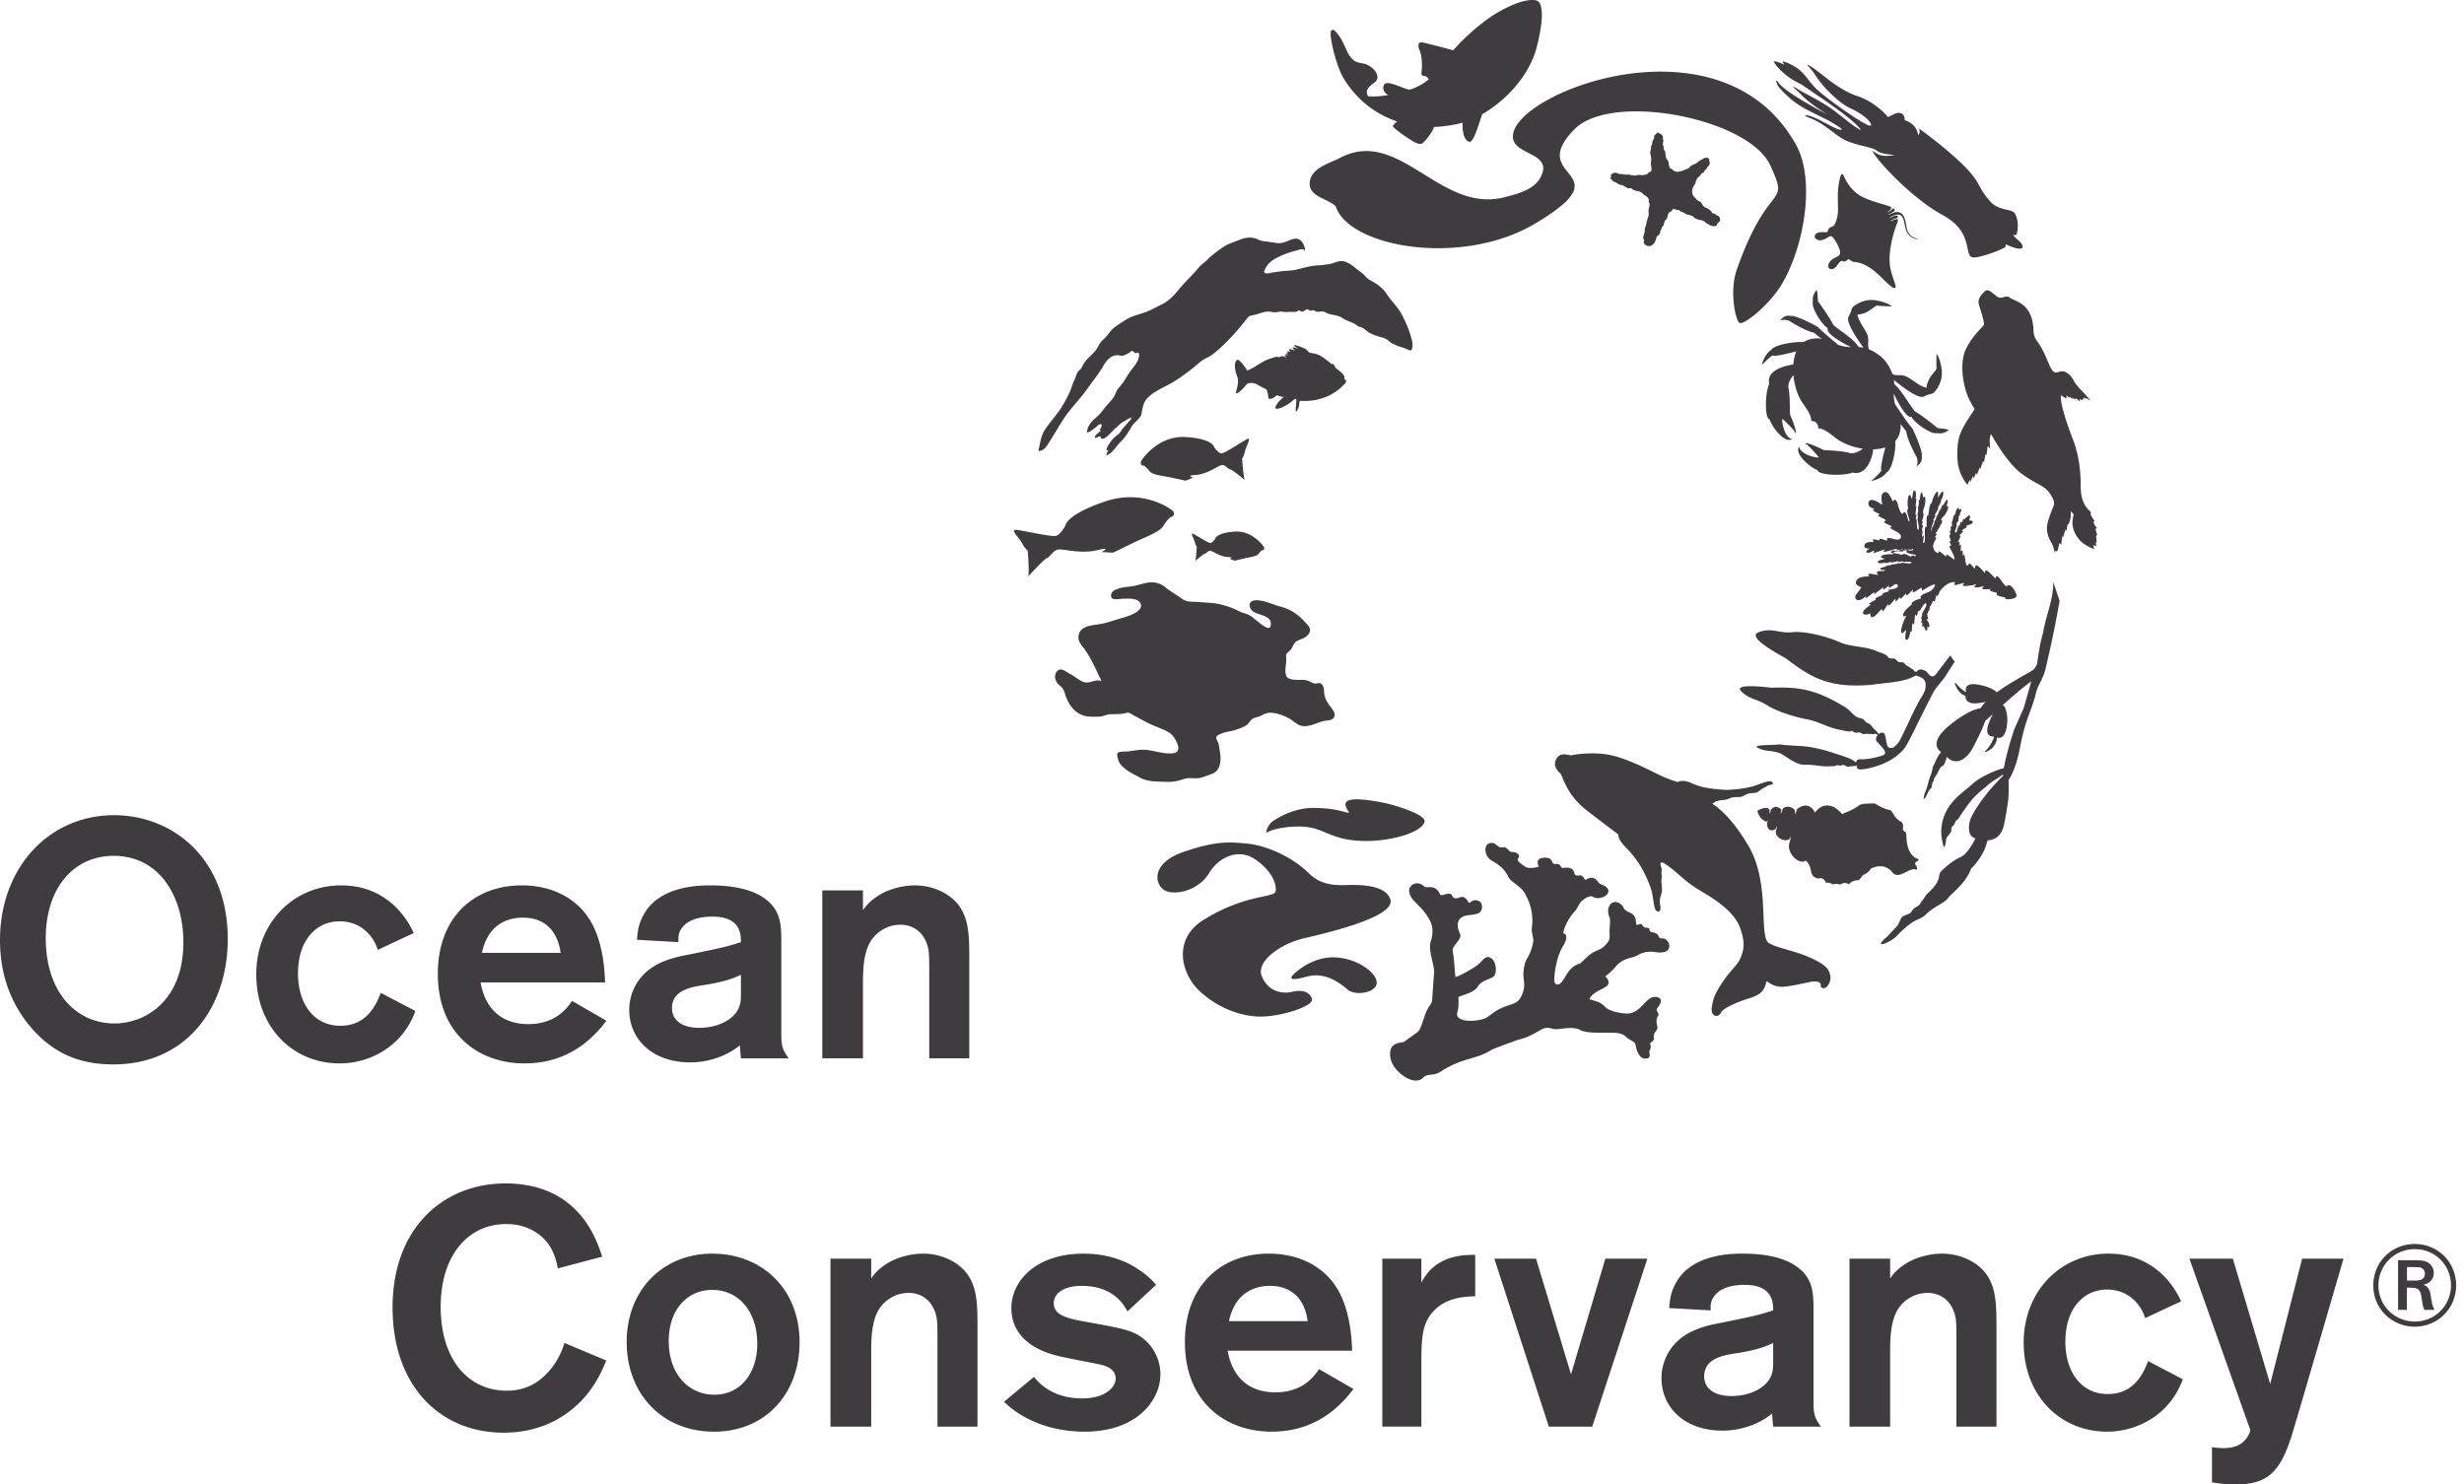 <svg xmlns="http://www.w3.org/2000/svg" width="312" height="188" viewBox="0 0 312 188" fill="#403B3E">
    <g fill-rule="evenodd" clip-rule="evenodd" fill-opacity="1">
        <path d="M217.182 27.105c-.094-.108-.305 0-.409-.192-.099-.182-.364-.415-.567-.516-.156-.084-.355-.127-.461-.243-.167-.18-.125-.154-.319-.477-.083-.152-.356-.193-.463-.288-.176-.154-.4-.428-.517-.553-.116-.133-.249-.488-.143-.904.074-.283.213-.452.363-.68.062-.108-.057-.17.151-.387.008-.004.012-.004.019-.009-.117-.205.404-.574.524-.678-.114-.23.533-.296.468-.572.101-.043.213-.205.323-.32-.042-.065.182-.274.218-.287.04-.093.15-.274.134-.414-.18-.363.086-.642-.546-.593-.121.01-.246.02-.301.118-.069.038-.137.08-.201.116a2.063 2.063 0 0 0-.657.47c-.079.029-.741.27-.838.466-.093.19-.738.385-.8.41-.076.09-.567.116-.645.196-.66-.017-.609-.279-.948-.407-.34-.13-.179-.905-.457-1.145-.287-.237-.146-.936-.374-1.205-.209-.264.019-.257-.066-.41-.086-.145-.133-.35-.097-.375-.036-.178.053-.237.047-.444-.011-.009-.036-.154-.055-.165-.045-.057.055-.169-.017-.357-.066-.152-.131-.05-.167-.26-.024 0-.212-.08-.231-.08-.053-.006-.12-.11-.165-.114-.135-.057-.201.061-.288.158-.063.083-.162.13-.239.258-.044.06.011.177-.006.245-.047.156-.152.275-.214.446-.038.114-.023.245-.044.327-.047.167-.116.241-.144.321.087.235-.171.666-.07.947.049.127.153.676.074.961-.078.283.11.78.057 1.07-.052.29-.236.172-.431.4-.195.227-.394.178-.597.229-.194.052-.531-.051-.649-.009-.432.066-.154.127-.584.049-.029-.04-.163.086-.448-.072-.07-.04-.296-.02-.347.004-.009-.006-.129-.044-.129-.048-.005 0-.203.033-.212.027 0 0-.292-.093-.351-.061-.015-.002-.015-.007-.023-.009-.093-.006-.193-.01-.296-.019-.089-.027-.379-.135-.476-.165-.273.028-.643.201-.586.4.036.125 0 .141-.057.279-.06.137.084.101.12.17.224.227.195.284.55.377.328.245.552.35.899.363.097.144.356.192.487.292.112.205.459-.009.634.133.064.148.227.129.345.224.157.112.671.008 1.138.488.059.107.161.148.273.194.023-.006.313.266.336.338.18.357-.055.402.144.621.081.14-.051.605-.095.727.025.097-.034.273-.017.36.026.107.066.538-.087.751-.063.355-.175.446-.171.662.004.217-.241.631-.222.923.019.295-.102.496-.184.847-.085.169.165.304.082.558-.093.247.102.373.218.456.277.213.8.163.929-.097.176-.051.434-.655.427-.82-.021-.199.447-.38.455-.577.068-.378.252-.684.254-.784.285-.086.264-.779.495-.92.292-.182.165-.856.527-.985.258-.072.328-.39.342-.35.263-.075.478.137.696.1.138-.04.356.282.489.248.159.034.427.28.732.344.351.085.656.173.734.309.074.129.402.251.639.327.465.074.645.154.905.382.671.51 1.339.556 1.392.269.055-.317.493-.36.41-.72-.141-.628-.26-.24-.619-.65zM197.142 96.003c.588-.832 1.441-.285 1.825-.353.379-.07 2.683-.48 4.914-.025 1.589.328 3.643 1.223 5.716 2.273 1.735.883 2.854 1.139 2.854 1.139s.601-.35 1.584.082c.961.431 1.726.712 4.057.894.868.072 2.53-.07 3.846-.42.681-.184 2.111-.862 2.424-.569.322.288-.031.33-.347.412-.19.047-.366.2-.734.38-.319.146-.611.47-.806.537-.321.108-.75.061-1.104.165-.383.114-.691.376-.96.414-.334.038-.614-.019-1.094.074-.26.053-.543.277-1.007.306-.899.062-1.169.252-1.169.252l-.318.236s2.103 1.154 4.453 5.13c3.008 4.827 1.335 11.725 2.731 12.532.946.551 3.158.984 4.63 1.584.707.3 2.522 1.025 2.928 1.923.453 1.003.097 1.538-.188 1.937-.29.399-.882.264-.834-.087.085-.526-.651-.602-1.413-.439-.818.167-1.686.391-3.056.57-1.76.22-2.365-.94-2.425-.591-.048.346-.285 1.043-.74 1.398-.668.518-1.278.596-2.485 1.044-1.405.53-2.342 1.084-2.469 1.392-.127.283-.362.492-.675.471-.262-.008-.666-.315-.51-1.202.117-.672.208-1.587 1.862-3.788.751-.999 1.502-1.603 1.823-2.503.254-.697.512-1.384.136-2.842-.208-.79-.521-2.076-2.564-3.705-1.91-1.523-3.158-1.859-4.914-3.393-2.414-2.1-3.099-2.501-2.784-1.449.203.509-.03.452.089 1.109.042.234-.061.471-.051.724.019.406.108.848.074 1.243-.036.357-.209.676-.243.976-.057.418.017.773.034.904.076.355-.002.697-.246.705-.715.011-.486-1.702-1.009-3.105-.774-2.085-1.673-3.562-3.209-5.123-.956-.966-.833-1.525-.833-1.525s-1.286-.962-3.964-3.009c-2.672-2.041-3.076-4.417-3.395-4.724-.33-.291-1.058-1.062-.434-1.954zM246.946 83.01l-1.803 2.374c-.383.475-.698.262-.943-.015-.248-.276-.231-.388-.77-.545-.389-.097-.597.026-.721.25-.074-.009-.172-.013-.254-.034-.134-.038-.121-.237-.305-.302-.19-.068-.421-.317-.685-.423-.119-.036-.328-.363-.461-.405-.129-.049-.449-.017-.586-.068-.159-.06-.362-.355-.514-.414-.212-.087-.443.017-.652-.074-.212-.076-.266-.294-.457-.41-.328-.192-.799-.323-1.174-.484-1.354-.604-3.294-.524-4.624-1.107-2.005-.887-4.605-1.415-5.915-1.299-1.857.237-2.578-.621-4.366 0-1.595.55 1.963 2.52 3.4 3.315 3.198 2.431 5.383 3.8 10.775 3.371 1.94-.285 4.39-.34 5.674-1.193.131.036.569.156.897.384.387.269.378.706.366.92-.011.217.031.57-.574 1.523-.486.76-1.165 2.2-1.755 3.473-.468.974-.889 1.89-1.064 2.13-.295.392-.641.711-.832.736-.609.074-.609-.21-.744-.766-.134-.562-.102-1.319-.711-1.129-.106.03-.18.091-.262.159-.121-.235-.33-.4-.593-.65-.156-.157-.313-.434-.503-.596-.134-.108-.296-.108-.438-.214-.131-.101-.265-.308-.398-.397-.245-.17-.628-.175-.892-.344-.495-.33-.864-.826-1.316-1.143-4.011-2.487-6.188-2.618-9.473-2.538-1.396-.158-4.814-.494-3.771.484 1.155 1.092 2.015.91 3.369 1.813.98.61 3.156 1.388 5.009 1.724 1.234.213 2.698 1.069 3.963 1.286.338.055.744.19 1.064.205.124.013.323.045.42.032.051-.01.009-.091.087-.076.186.044.328.188.523.232.129.032.397-.05.541-.023.125.034.351.175.47.205.116.027.385-.068.495-.044.245.05.514.006.679.05.171.036.214-.09.328-.05.135.042.241.095.323.143a1.084 1.084 0 0 0-.188.304c-.116.298.028.567.246.704.321.454 1.421 1.301.53 1.597-1.7.57-2.866.482-2.866.482-.364-.017-.446.249-.476.42-.582-.585-2.17-.974-3.376-1.39-3.171-.934-3.725-.602-6.321-.913-.966.117-3.608.009-2.707.45.988.503 1.529.258 2.619.615.776.23 2.075 1.595 3.401 1.513.874-.05 2.029.247 2.923.194.242-.019.536 0 .754-.03.148-.02.194-.103.334-.114.133 0 .273.072.391.064.112-.006.273-.095.362-.097.095-.007.457.23.546.226.078-.007.71-.074.78-.079.102-.006.262-.038.396-.063l.034.07c-.051.101-.047.2.017.277.112.145.412.247 1.751-.078 2.587-.63 3.67-1.874 4.026-2.206.374-.389 1.002-1.637 1.561-2.774l.139-.29c1.631-3.282 2.12-4.229 2.264-4.453.152-.27.721-.97 1.28-1.641l1.311-2.064-.558-.79zM259.981 73.701c.064 2.197-.933 4.253-1.277 6.433-.493 1.69-.586 2.945-.785 4.024-.153.292-.343.607-.527.719-.899.566-2.932 1.618-4.556 2.805-.301-.327-1.007-.707-2.179-.938-1.625-.323-1.83.247-1.716.924-.725-.417-1.225-1.089-1.248-1.105-.025-.026-.07-.083-.137-.066-.064.025 0 .108 0 .144.112.317.22.547.429.826.328.427.605.566.897.665-.038.57.4 1.088 1.587.921.351-.042.662-.099.964-.17a4.512 4.512 0 0 0-.556.68c-.03.046-.057.09-.102.139-.833.087-2.339.84-4.017 2.246-1.923 1.61-1.8 2.704-.962 3.312-.434.46-.639.987-.887 1.557-.23.254-.22.968-.537 1.602-.182.543-.283 1.109-.561 1.852-.165.18-.287 1.177-.213.97.021-.076.218-.237.266-.319.036-.11.318-.655.375-.79.021-.059.334-.36.359-.418.022-.074.047-.453.077-.526.025-.079.107-.172.141-.254.047-.103.055-.237.093-.346.049-.112.098-.12.142-.216.087-.16.209-.27.286-.458.499-1.166.687-.736.878-1.183.171-.412.249-.672.294-.88.767.858 2.189.928 3.331-1.21.681-1.278 1.238-2.45 1.523-3.32.322-.29.645-.59.995-.9a8.045 8.045 0 0 0-.481 1.032c-.577 1.477-.048 1.85.629 1.843-.058.154-.307 1.043-1.151 1.852-.14.275.78-.198 1.036-.566.246-.334.4-.518.489-1.17.537.166 1.034-.184 1.233-1.435.21-1.396-.169-2.56-.522-2.672 1.22-1.09 2.471-2.185 3.621-3.023l-.956 3.373-1.235 2.795c-.715 2.195-1.107 3.77-1.286 4.843-.961.198-3.004 1.102-3.933 1.958-1.379 1.265-3.183 2.235-3.835 4.768-.239 1.115-.186 1.897.057 2.884.036.16.036.452.186.308.176-.148.176-.938.269-1.107.053-.074.512-.661.565-.733.048-.074.04-.545.089-.619.063-.097.247-.207.311-.325.093-.127.082-.279.179-.4.079-.143.201-.16.307-.285.163-.186.334-.509.474-.712.599-.849.076-.105.66-.931.857-1.251 1.756-1.91 2.507-2.548.797-.733 1.413-.934 2.062-1.494 0 .08-.011.159-.011.226-.985.917-3.137 3.29-4.112 5.449-.311.895-.34 2.262.629 2.438a9.53 9.53 0 0 1-.883 1.466c-.877 1.276-1.076.479-3.327 2.579-.808.744.258.974-1.853 2.941-.339.313-.451.693-.738.987-.172.19-.148.314-.356.498-.201.169-.469.285-.658.444-.152.133-.279.405-.416.534-.136.117-.94.387-1.062.507-.112.095-.51 1.065-.628 1.169-.233.217-1.172 1.267-1.371 1.43-1.932 1.648.761.562 1.396-.273 2.27-2.283 2.507-1.749 3.501-2.518 1.127-1.187 2.642-1.584 3.014-2.326 1.115-1.09 2.202-1.958 2.841-3.627.049 0 1.316-1.274 1.838-2.787.089-.245.172-.509.248-.771.85-.029 1.688-.49 2.02-1.777.228-.904.565-3.027.601-3.572.057-.904.057-1.715.017-2.294.448-.61 1.011-1.94 1.366-3.672.188-.961.442-2.269.838-3.496.391-1.232.931-2.396 1.246-3.744.264-1.162.935-1.806 1.275-3.3.531-2.328 1.153-4.988 1.741-8.49l-.808-2.377z"/>
        <path d="M239.564 110.408c.819 1.204 2.223-.693 3.101-.254.263-.226-.127-.619-.167-.716-.057-.218.294-.374.294-.374s.241-.091.098-.262c-1.771-.623-1.401-3.218-1.572-3.359-.116-.148-.438-.226-.356-.543.053-.321-.01-.63-.179-.79-1.064-.524-1.069-1.479-1.551-1.534-.888-.169-1.796-.811-1.796-.811s-1.652-.047-1.992.207c-.946.716-2.006 1.006-2.179 1.141.008.019-.675-.858-1.487-1.052-1.172-.226-1.699.547-1.953.843-.901-1.665-2.261-.453-2.335-.374 0 .194-.019.245-.18.657.015-.338-.04-.628-.138-.689l-.048-.047c-.542-.428-1.142-.319-1.428.028.068.051-.078.315-.245.653.048-.347.141-.545.088-.623 0 0-.234-.254-.594-.311-.332-.055-.605.245-.605.245l-.106.087c0 .131-.074.374-.182.602.049-.302.034-.583 0-.609l-.108-.107c-.063-.028-.154-.093-.175-.072-.466-.135-1.248.334-1.248.334s.19 1.035 1.106 1.375c0 0 .123.057.239-.18-.048.254-.116.3-.12.3-.017 1.433 1.038.877 1.038.877s.091-.199.205-.433c-.025.397-.126.705-.126.705-.075.81 1.256 1.399 1.74.924.028-.07-.01.074.142-.324.009.332-.148.799-.114.687-.569 1.394 1.233 3.019 2.01 2.381 0 0 .475.319.655 1.223.095.501.184.765.662.974.388.171.423-.034.703.053.471.167.374.382.562.551.172.038.409-.091.851.226.664-.234.96.121.99-.008.55-.423 1.057.065 1.106-.063.288-.37.829-.472 1.049-.453.33 0 .569-.705.781-.705.641-.292.871-.754.871-.754s1.532-.932 2.693.374zM210.642 118.852c-.286-.027-.501.089-.669-.346-.158-.431-.746-.378-.99-.513-.258-.146.083-.474-.456-.482-.534-.011-.498-.357-.658-.444-.17-.093-.337.028-.586.066-.282.048.16-1.09-.853-1.526-1.024-.435-.746-.68-1.07-.978-1.085-1.02-2.162.152-1.555 1.557.119.262.036.938 0 1.644-.03.534.15 1.022-.233 1.521-.772.986-1.081.822-1.95 1.337-.628.387-1.451 1.325-1.601 1.365-.813.205-1.409.885-1.845 1.684-.706 1.276-1.079.942-1.254.824-.299-.167.034-3.298 1.053-4.84.197-.292.673-1.317.053-1.488-.281-.061.474-1.888 1.316-2.735.366-.37.596-1.053.861-1.298.947-.874 1.371-.684 1.449-.64 1.068.706 3.315-.779 1.007-1.588-.303-.106-.445-.769-1.113-.803-.554.01-.73.35-.842.239-.137-.134-.163-.341-.421-.501-.252-.159-.833.236-.95-.374-.108-.615-.753-.704-1.322-.615-.201.042-.317-.025-.389-.201-.137-.297-.423-.306-.806-.297-.385 0-.15-.769-1.043-.788-1.61-.083-.926 1.121-.926 1.121s-1.136.391-1.722.009c-.897-.596-1.083-.828-.893-1.057.313-.399-.034-.561-.362-.762-.438-.053-.526-.017-.617-.072-.239-.139-.235-.336-.73-.583-.04-.015-.635.141-.84-.123-.376-.217-.275-.321-.622-.384-1.288-.235-1.223 1.578-.237 2.182.557.338 1.591.856 2.175 2.104.3.643 1.542 1.141 2.06 2.041.694 1.196 1.142 2.662.906 4.411-.083.609.249 1.297.175 1.73-.288 1.733-.882 2.05-1.077 2.882-.372 1.631.013 1.963-.078 2.863-.093.904-.571 1.667-.943 1.92-.375.256-1.312.433-2.24.913-.72.365-1.373.98-1.674 1.109-1.108.509-3.972.612-3.598-.714.267-.945.087-1.752.165-1.967.698-.292 1.999-.581 2.412-1.287.461-.79 1.47-.904 1.975-1.261.502-.344.445-1.956-.315-2.381-.753-.418-.962.406-1.804.989-.59.406-2.065 1.28-2.678 1.428-.057-.442-.138-2.208-.332-3.194-.178-.847 1.258-1.526.909-2.295-.899-1.985.614-2.275.891-2.313 1.142-.163 1.622-.182 1.827-.676.176-.435.11-1.299-.865-1.244-.359.029-.685.479-.791.253-.129-.243-.165-.433-.563-.631-.397-.184-.681.19-1.091.126-.531-.093-.231-.418-.645-.555-.417-.15-1.149.376-1.291.048-.567-1.339-1.7-.716-1.971-.969-1.013-.945-1.94-.076-1.938.416.023 1.474 1.652 1.829 2.729 4.069.262.551.326 1.485.034 2.362-.419 1.242.467 3.073.404 4.033a169.72 169.72 0 0 0-.246 3.414c-.042.657-.44.709-.831 1.757-1.053 2.859-.319 1.769-2.741 3.617l-.072.019c-.214.061-1.396.08-1.619.961-.228.885.149 1.779.54 2.284 1.104 1.432 2.796 2.089 3.573 1.265.588-.604 1.265-.154 2.221-.766 2.843-1.851 4.535-1.505 6.433-2.764 1.159-.49 2.841-1.071 3.397-1.288 1.204-.254 2.1-.816 2.731-1.175.742-.439 1.112-.346 1.677-.188.62.188 2.384-.431 3.408.131.796.433 2.541.351 3.814.351.893 0 1.523.076 1.94.464.537.522 1.172.624 1.265 1 .089.386.347 2.078 1.514 1.789.527-.122.195-.868.22-.868.347-.628.165-.706.138-.97-.028-.262.531-.245.457-.788-.116-.75.596-.845.434-1.455-.18-.641-.045-1.101.093-1.298.264-.365-.398-.574-.049-1.035.732-.921.313-1.223.053-1.308-1.53-.521-1.978 2.153-4.07 2.041-.853-.046-2.17-.329-2.64-.855-.658-.738-1.597-.774-1.984-.962.522-1.21 2.564-1.314 2.434-2.197-.038-.255-.198-.498-.431-.697.791-.534 1.369-1.278 1.369-1.278 1.028-1.149 2.13-.989 2.866-1.449.696-.444 1.62-.416 2.018-.351 1.191.188 2.01-.055 1.842-.976-.052-.294-.412-.701-.706-.746zM225.673 35.898c2.862-4.911 4.233-13.347 1.65-17.737-9.394-16.432-35.189-6.646-35.745-1.08-.296 2.439 4.357 2.177 3.784 4.612-.531 2.155-2.837 2.753-4.529 3.197-8.455 2.497-13.633-9.1-21.356-4.787-1.312.608-3.556 1.29-3.639 3.067-.089 1.77 2.19 1.92 3.292 2.947 1.647 5.195 16.042 7.802 25.433 2.094 11.15-6.712-1.375-5.427 4.713-11.757 4.677-4.912 22.058-1.485 24.855 4.432 2.581 5.624-.095 1.6-4.205 13.236-.984 2.81-.153 6.564.359 6.78.629.259 3.895-2.432 5.388-5.004z"/>
        <path d="M176.922 15.382c-.319.275-.592.526-.56.615.266.368 1.694 1.413 2.735 2 .364.206.799.32 1.057.119.434-.357 1.204-1.382 1.432-2.034.062-.003 1.898-.064 3.609-.543 0 .481-.044 2.18.874 2.423.588.154 1.483-3.309 1.629-3.507 2.674-1.525 5.802-4.542 6.856-8.362 1.337-5.182.332-5.905.097-5.989-.112-.061-1.561-.646-5.574 1.813-2.24 1.491-4.241 3.456-5.052 4.46a94.791 94.791 0 0 0-3.759-.973c-.317-.065-.577-.08-.655.243-.024.19.017.442.135.695.375.869.334 2.255.246 2.916-.034.291.181.397.469.382.089-.008.277.178.474.38-.626.592-1.991 1.3-2.532 1.33-1.028-.254-2.287-1.002-2.964-.782-.29.086-.469.743.028 1.255.122.09.241.156.332.202-.859.155-1.775.254-2.564.159-.078-.074-.093-.243-.152-.387-.049-.661.518-1.016.926-1.32.544-.389.478-.896.186-1.375-.291-.47-.975-.932-1.474-1.038-.368-.072-.876-.118-1.257-.395-.327-.236-.59-.568-.854-1.094-.465-.963-.812-1.958-1.646-2.723-.152-.127-.321-.068-.41.038-.328.441.677 4.768 1.722 6.255 1.33 2.094 3.465 4.181 6.646 5.237zM170.211 47.87c.051-.041.087-.274-.309-.635-.402-.355-.833-.695-.833-.695s-.009-.15-.138-.302c-.125-.154-.436-.182-.436-.182s.098-.038-1.034-.834c-.742-.526-1.495-.48-1.648-.569-.144-.07-.167-.145-.307-.302-.222-.257-1.542-.718-1.643-.627-.102.095.605.465.605.465s-.823-.3-.823-.138c0 .015.366.353.366.353s-.819-.313-.81-.108c0 .02.218.294.194.288-.074-.034-.387-.131-.448-.034-.004.013.186.21.175.2-.105-.054-.397.102-.397.102l.486.112c-.097-.017-.554 0-.588.09.011.011.356.252.356.252s-.271-.088-.36-.13c-.078-.037-.391-.083-.508-.005-.287.197-.207-.116-.818.097-1.058.364-1.054.349-1.561.66-.32.192-1.765 1.142-1.845.954-.064-.186-.476-.69-.613-.864-.14-.17-.472-.515-.605-.444-.468.269-.337 1.27-.011 2.115.343.881-.267 1.933-.125 2.102.136.171.901-.568 1.326-1.12.182-.209.87-.232 1.225-.027.504.288 1.291.68 1.291.68s.184.446.22.957c.019.195 0 .224.19.23.41.026.869-.443.869-.443s-.12-.08.419.118a.85.85 0 0 0 .495.047c-.148.12-.304.325-.48.467-.218.17-.596.733-.592.931.004.193.273.155.526.083.246-.066.601-.239 1.022-.495.428-.253.762-.606.893-.674.133-.078.23.05.23.05s-.046.555-.055.74c-.01.193-.097.875-.01.808.089-.074.214-.214.328-.547.125-.332.051-.846.205-.83 3.825.234 5.576-2.118 5.741-2.276.167-.165 0-.355 0-.355s-.224-.222-.165-.264zM240.9 27.507c.324.646.241 1.257.55 1.859.41.805 1.17.906 1.284.906.102.01.078-.059.019-.07-.074-.02-.759-.063-1.182-.889-.237-.463-.189-1.303-.5-1.905-.471-.907-1.404-.486-1.844-.218-.017.015-.064.046-.074.008-.009-.027.029-.048.046-.063.237-.137.559-.32.681-.429.161-.154-.19-.382-.224-.298-.07.144-.364.349-.605.467-.013.015-.053.025-.07.006-.008-.025.022-.046.053-.059.193-.112.415-.291.43-.469.017-.192-.136-.17-.186-.207-.631-.258-2.514-.663-3.7-1.343-.87-.499-1.602-1.346-2.118-2.533-.137-.347-.328-.21-.402.044-.457 1.612-.332 2.753-.321 4.301-.007.687-.21 1.481-.468 1.883-.124.207-.531.245-.685.454-.091.129-.138.287-.193.44-.268.04-.619-.007-.888.018-.207.023-.404.05-.588.241-.167.175-.165.433.008.579.428.384 1.075.148 1.581-.195.16-.12.355-.166.516-.042.313.3 1.053 1.524.981 2.098-.012.1-.122.258-.232.334-.269.167-.47.215-.73.408-.324.238-.523.517-.535.862 0 .107.063.293.184.344.562.239.909-.397 1.21-.797.059-.073.234-.17.304-.21.155.054.305.115.438.075.165-.05.385-.344.491-.266.592.431.573.292 1.1.401 1.927.396 3.226 2.303 4.302 3.087.466.334.576.072.474-.237-.22-.652-.433-1.24-.586-1.884-.569-2.189.593-5.476.819-5.974.044-.153.176-.497-.042-.478-.273.025-.445.08-.679.218-.028.002-.072.027-.083.002-.015-.02.017-.057.045-.066.416-.238.575-.238.725-.279.11-.023.125-.118.102-.192-.04-.112-.102-.137-.199-.13-.258.01-.48.145-.711.27-.04.023-.07.048-.087.019-.019-.032.009-.06.043-.07.461-.287 1.241-.6 1.546-.021zM236.93 60.917s1.327-.199 1.982-1.101c.675-.35 1.187-2.814 1.067-3.919.539-.617.727-1.436.685-2.195.25.338.586.786.698.91.205 1.317 1.339 3.292 1.339 3.292s.254.68-.036 1.145c.641-.348.745-.877.662-1.32.161-.254-.491-2.117-1.203-3.516-.485-.507-1.593-2.152-2.171-3.035a5.234 5.234 0 0 1-.158-1.319c.446.938 1.601 3.186 2.238 2.918.382.826 2.612 2.32 3.228 2.07.651.154 1.216-.14 1.499-.407-.56-.17-1.398-.214-1.398-.214s-2.064-1.705-2.877-2.108c-.782-.978-1.8-2.808-2.633-3.467 0-.178-.011-.36-.045-.543.69.583 3.061 2.503 3.823 2.108.799-.42 1.049-.245 1.307-.549.273-.31 1.142-1.407.912-2.966-.246-1.563-.639-1.88-.639-1.88s-.04 1.449 0 1.802c.042.355-1.14 1.069-1.271 2.499-1.035-.27-2.021-1.257-2.674-1.49-.677-.238-1.155.013-1.638-.27-.272-.75-.698-1.434-1.116-1.874a5.608 5.608 0 0 0-1.854-1.238c-.23-.585 0-.99-.137-1.639-.14-.69-1.125-1.72-1.335-2.772 1.426-.055 2.202-1.2 2.549-1.136.351.063 1.796.099 1.796.099s-.29-.414-1.828-.735c-1.544-.326-2.68.49-3.005.743-.326.25-.159.503-.62 1.285-.438.763 1.468 3.37 1.897 3.942a3.129 3.129 0 0 0-.609-.072c-.772-1.196-2.289-1.969-3.241-2.827-.351-.836-1.94-2.997-1.94-2.997s0-.833-.139-1.416c-.267.264-.595.824-.485 1.48-.285.605 1.083 2.93 1.889 3.354-.382.697 2.19 2.04 2.913 2.406a5.384 5.384 0 0 1-1.59-.285c-.635-.513-2.065-1.707-2.571-2.256-1.351-.79-3.162-1.545-3.426-1.403-.438-.1-.967-.034-1.35.6.486-.27 1.146.023 1.146.023s1.896 1.245 3.203 1.52c.106.196.673.582.922.745-.742-.12-1.597-.044-2.282.408-1.312-.057-3.751.344-4.131.992-.933.611-1.2 1.931-1.2 1.931s.98-1.039 1.401-1.238c.091.23 2.284-.32 2.976-.5-.011.027-.025.05-.034.08-.19.488-.3 1.025-.351 1.58-1.185.176-3.423.738-3.053 2.485-.56 1.185-.56 4.43.049 4.453.303 1.029 2.02 3.19 2.847 2.474-.873.002-1.368-2.149-1.222-2.529.452.393 1.73 1.646 1.671 1.897.23-.317-.722-2.488-.722-2.488s.026-2.407-.167-3.239c-.179-.742.466-1.534.612-1.699.129 1.399.59 2.764 1.275 3.691 1.187 1.606.959 2.106.959 2.106s.459 0 .702.269c.249.268.201.688.201.688s.501-.2 2.041 1.078c.889.735 2.232 1.282 3.617 1.479-.207.162-1.026.74-1.728.528-.816-.252-3.209-.349-3.209-.349s-2.113-1.069-2.441-.849c.245-.046 1.43 1.289 1.798 1.764-.393.133-2.496-.477-2.45-1.358-.753.798 1.293 2.628 2.298 2.987 0 .617 3.221.792 4.429.298 1.817.492 2.577-2.094 2.602-2.935a6.15 6.15 0 0 0 1.549-.247c-.151.522-.73 2.8-.5 2.913-.217.412-1.303 1.338-1.303 1.338zM265.335 68.757l.156-.085-.086-.809.148-.084-.227-.807.212-.064s-.734-.931-.305-.876c.102.02-.656-.784-.474-1.099.096-.188-1.258-.649-1.296-3.222-.009-1.109-.005-3.574-1.003-6.11-1.421-3.62-1.773-5.874-1.352-5.467.115.12.629.387.569.324-.021-.167-.021-.37-.021-.37l.421.323-.055-.205.476.378-.125-.274.356.302s.055-.214.12-.167l.531.39-.063-.316.34.181.051-.238s.37.247.226.11c-.137-.144-.105-.222-.105-.222l.342.158s-.101-.245-.01-.11c.093.125.662.391.495.239-.167-.144-.698-.786-.98-1.071-.287-.285-.772-.81-.998-1.19-.207-.38-.417-.779-.87-1.098-.437-.321-.812-.283-1.163-.156-1.053.371-1.034-1.221-2.348-3.4-.341-.562-.793-.954-.808-1.808-.055-3.57-2.454-3.752-3.008-4.227-.324-.27-.781-.047-.855-.03-.175.038-.323.112-.573-.002-.239-.118-.512-.357-.742-.543-.409-.334-.764-.462-.986-.22-.199.22-.415.38-.618.733-.209.353-.203.67-.144.911.059.243.777 2.298.628 2.624-.129.285-1.427 1.282-2.314 3.163-.112.209-.833 1.958-.01 4.97.397 1.465 1.178 2.453 1.15 2.508-.308.649-1.552 2.134-1.95 3.591-.266.972-.285 2.67-.114 3.545.175.824.531 1.701 1.168 2.464l.283-.621.091.238.324-.726.093.302.309-.723.101.264.366-.95.066.234.349-1.056.124.203.176-1.088.127.203.152-1.196.309.33a18.942 18.942 0 0 1-.051-.985c0-.442.165-1.038.25-.737.032.09 1.88 3.473 3.784 4.892 1.91 1.416 2.951 1.477 3.641 2.593.249.416.643.967.398 1.55-.214.522-.828 2.022-.828 2.76 0 .958.493 1.727.614 1.924.241.405.37 1.215.37 1.215l.089-.267.258.066.269-1.06.207.238.142-1.139.089.218.304-1.025.129.22s.167-1.198.241-.894c.009.034.024.085.036.144.011-.14.034-.251.07-.334.176-.361.186-.784.186-.769.028.117.017-.727.047-.674.095.233.433.241.29.643-.055.166-.074.382-.098.587-.093.792.356 2.113 1.405 2.869a5.38 5.38 0 0 0 1.026.562l.332.12-.157-.469.462.078-.161-.384zM227.84 10.561c.116.053.253.131.402.226.359.262.706.484 1.011.69 1.009.717 5.457 3.595 6.405 4.991-.584-.177-1.479-.963-3.184-2.275-1.677-1.333-3.955-2.311-5.034-3.036-1.005-.558.275.437.474.663 1.155 1.298 3.53 2.703 3.53 2.703s-5.606-2.857-6.327-4.181c-.33-.43-.207.283.163.741.789.881 1.796 1.885 3.368 2.73 1.584.847 3.308 1.533 4.588 2.539-.286.524-3.313-1.739-4.603-1.762-.057.032-.301.034.662.408 1.9.729 3.239 2.347 4.664 2.896 1.678.647 3.104.742 3.666 1.177.495.38 1.327.475 2.287.551-.711.155-1.381.142-1.72.051-.505-.13-1.07-.587-1.07-.587-.125.452 4.565 5.814 8.918 8.188 4.313 2.345 2.259 5.63 4.163 5.316 1.906-.324 3.7-1.266 3.7-1.266s.097-.186.042-.406c2.541 1.217 2.505.248 1.635-.475-.258-.218-.488-.46-.719-.703.207.074.48-.013.48-.013s.474-1.496-.209-2.683c-.402-.676-2.029-.26-3.184-1.6-1.144-1.334-1.21-1.844-1.796-2.725-1.728-2.573-7.196-6.468-7.196-6.468s.302.48-.064.86c-.143-.719-.465-1.452-1.707-1.891.017-.898-.634-1.095-1.267-.799-.651.281-.833.42-.833.42s-1.513-1.903-3.941-2.687c-2.283-.75-4.227-2.636-5.673-3.623-1.308-.826-.13.142.281.814.842 1.385 2.949 3.675 4.694 4.444 2.001.902 2.991 2.286 2.223 2.107-.78-.17-5.508-3.47-6.763-4.728-1.15-1.141-1.48-2.244-3.249-3.057-.18-.083-.819-.385-.895-.302-.108.097.138.262.193.378-.385-.152-1.519-.672-1.299-.268.85 1.286 2.204 2.171 3.184 2.642zM242.172 69.681c-.015.013-.032.013-.042.021-.337.091-.903-.065-1.113.028-.106.05-.072.076-.049.097.022.01.022.025.017.032-.402-.021-.829-.087-1.07.025-.171.08-.171.049-.135.125.078.177-.138.044-.432-.096.006-.006.032-.01.04-.012.093-.074.438-.264.415-.207-.072.253.696-.144.651-.068-.105.152.373-.103.324-.013-.104.17.485-.139.459-.08-.068.152.239.013.504-.036.154-.027-.201.062.012.125.186.055.318-.07.478-.114.036.061.036.129-.059.173zm11.958 4.542c-.29.29-1.265-1.929-1.423-1.03-.051.306-1.413-1.716-1.356-.58 0 0-1.291-1.637-1.238-.739.017.524-.66-.752-.802-.465-.564 1.052-.399-2.007-.784-.98-.079.207.165-1.05-.218-.619-.153.175.18-1.341-.22-.68-.1.16.22-.814-.163-.44-.161.159.645-1.105.142-.845-.102.051.332-.31.469-.494.136-.173-.209-.046-.089-.186.182-.199.404-.22.538-.36.122-.136-.049-.16.034-.219.19-.129.575-.148.725-.34.284-.353-.379-.306-.387-.342-.008-.034.036-.182.085-.345.038-.162-.028-.34-.17-.278-.137.059-.245.348-.239.272.049-.336-.338.454-.342.182-.019-.38-.282.653-.307.458-.097-.517-.307.735-.341.488-.063-.61-.171.888-.45.767-.22-.1.416-1.107.099-1.065-.082.013.51-.602.277-.551-.053.013.153-.353.03-.384-.055-.024.366-.387.156-.345-.078.01.273-.384.176-.587-.068-.146-.277.08-.277.08s.023-.29-.11-.275c-.097.013-.286.347-.315.58-.011.126-.108.346-.142.312-.131-.12-.25.908-.298.803-.102-.207.055.874-.087.653-.142-.218-.063.602-.116.545-.153-.148-.055.348 0 .597.023.134-.074-.194-.127-.057-.066.144.097.533.15.69.059.162-.317-.128.008.531.163.324-.325-.025-.105.427.167.323.717 1.335.545 1.46-.059.044-1.218-1.052-1.002-.376.057.177-1.094-1.02-.988-.553.065.278-.417.027-.576-.317h.011c0-.013-.011-.028-.027-.04 0-.02-.017-.03-.017-.045-.028-.11-.062-.198-.087-.29 0-.17.059-.413.239-.779.374-.452-.044-.39-.021-.425.099-.128.421-.483.11-.443-.146.023.395-.49.232-.401-.179.095.5-.615.282-.54-.053.016.177-.192.271-.456.088-.25.019-.39-.1-.3-.008 0-.013.007-.019.013-.004-.11.207-.427.322-.509.205-.15.556-.796.588-1.075.046-.38-.22-.207-.22-.207s.251-.66.139-.803c-.156-.2-.6.927-.569.718.087-.608-.347.693-.347.545-.004-.323-.378.89-.378.727-.009-.279-.28.868-.286.619-.004-.222-.087.253-.201.729-.017-.017-.027-.133-.114.063-.093.226-.119.336-.19.592-.117-.323.569-1.659.272-1.416-.055.05.483-.79.22-.587-.188.129.648-1.156.417-.972-.254.211.624-1.067.317-.87-.08.042.22-.338.307-.744.089-.386-.048-.543-.203-.378-.161.175-.429.703-.455.684-.023-.014.167-1.085-.241-.644-.101.114-.431.731-.55 1.342-.065.266-.074-.21-.201.226-.133.43-.106.57-.216 1.2-.065.447-.11-.167-.198.354-.083.54.057 1.414-.064 1.228-.027-.05-.065-.102-.137.076-.127.327.019 1.274-.083 1.798-.036.129-.093.169-.15.154a.46.46 0 0 0-.051-.087v-.002c.064-.376.087-.465.087-.767 0-.327-.229.243-.216.017.032-.424.193-.828-.004-.695-.07.051.26-.906.044-.716-.11.089.167-.689-.012-.5-.102.09.315-.85.127-1.019-.06-.046.021-.494.101-.657.136-.3.22-1.067.152-1.305-.088-.317-.279.046-.279.046s-.015-.701-.169-.71c-.216-.015-.212 1.19-.264 1.01-.146-.52-.064.816-.121.701-.123-.236-.021.968-.085.86-.112-.196.06.881-.033.693-.172-.296.34 1.515.063 1.468-.254-.044-.108-1.726-.288-1.288-.04.088.153-.995-.029-.617-.112.262.182-1.405.038-1.071-.15.372.182-1.316-.032-.906-.055.097.089-.442.008-.818-.055-.353-.243-.353-.327-.091-.079.266-.132.887-.163.887-.036.015-.237-.94-.459-.257-.064.188-.134.904-.024 1.455.047.247-.133-.093-.099.336.034.433.108.503.248 1.054.097.376-.136.026-.066.38-.114-.373-.212-.967-.381-1.18-.334-.406-.29.352-.558.002-.379-.49-.39-1.23-.662-1.587-.288-.344-.36.294-.464.032-.23-.594-.594-1.11-.837-1.105-.918.015-.39 1.517-.47 1.589-.07.063-.51-.47-1.237-.588-.33-.06-.584.218-.474.621.118.431.899.488.727.535-.717.203 1.13.646.555.737-.519.089 1.265.628.829.754-.641.19.967.647.821.71-.747.305 1.326.65 1.155 1.363-.225.834-1.976-.452-1.731.376.068.207-1.127-.452-.971-.034.068.203-1.18-.376-.761.173.139.199-1.028-.13-1.155.53-.083.461.658.377.658.377s-.722.448-.273.536c.448.087 1.112-.617.766-.038-.161.264 1.561-.498 1.434-.367-.777.76 1.7-.307 1.55-.038-.277.526.404.01.94.01.27 0 .983-.063.399.17-.567.221.483.447.825.493.229.034.254.153.142.233-.137-.061-.277-.114-.379-.102-.158.015-.143.066-.133.11.045.176-.438-.236-.846-.308-.417-.08-.025.146-.372.089-.478-.095-.557-.17-.918-.174-.368-.004-.068.153-.278.127-.473-.067-1.083.066-1.229.131-.554.27.278.4.278.438-.005.029-.51.135-.73.232-.21.106-.193.29.112.323.328.036.766-.137.692-.074-.316.241 1.064-.228.767-.048-.258.175 1.105-.252.906-.115-.298.208.596-.065.522-.023-.351.21 1.058-.067 1.124.186.076.273-1.515-.097-1.238.044.157.083-.774-.004-.599.096.102.057-.926.044-.715.152.102.042-1.03.067-.573.167.153.04-.861.126-.827.342.023.143.559.114.607.11v.004c-.019.019-.093.08-.106.14a.33.33 0 0 1-.082.008c-.47-.009-1.166-.002-.704.414.3.275-1.642-.382-1.168.137.228.25-.918.01-1.377.454-.764.717.391.995.41 1.072.011.078-.404.587-.634.916-.229.324-.083.74.368.697.461-.05.943-.633.882-.464-.284.705 1.326-.974 1.036-.414-.266.498 1.356-1.059 1.168-.649-.29.608.725-.425.702-.287-.152.788.857-.65 1.107-.085.262.62-1.602.467-1.132.685.273.124-1.054.304-.743.462.167.085-1.241.495-.901.643.176.076-1.364.604-.677.648.239.015-1.104.653-.916 1.145.131.347.916-.008.916-.008s-.067.674.394.43c.56-.293 1.087-1.324 1.106-.819.017.494.757-.927.747-.788-.045.674.947-.89.928-.621-.033.763.599-.522.569-.226-.044.585.785-.67.77-.478-.082.759 1.039-.895.864-.388-.191.564.668-.16.99-.313.351-.169-.075.526.42.192.498-.336.809-.466 1.058-.587.647-.245.218.387-.103.661-.371.313-1.077.412-1.327.72-.131.17-.074.204-.034.237.184.123-.575.192-1.002.511-.417.315.101.163-.246.431-.507.374-.969.92-.988 1.19-.017.518.51-.044.373.196-.307.53-.643 1.595-.629 1.813.03.811.582-.11.616-.089.032.028-.097.697-.093 1.014.019.309.235.389.423.036.197-.363.188-.972.25-.858.264.52.118-1.356.321-.948.229.48.167-1.428.303-1.14.239.502.347-.72.355-.611.036.76.641-1.042.979-.816.275.19-.755 1.53-.495 1.37.153-.098-.342.79-.036.525.089-.063-.224.735.041.51.074-.062-.112.865.148.447.08-.114.188.636.412.568.159-.046.064-.492.064-.492s.23.178.287-.048c.041-.174-.146-.645-.325-.795-.096-.08.067-.103.12-.074.148.085-.156-.822-.082-.756.222.182.029-.437.116-.277.163.307.229-.79.264-.693.079.28.364-.891.483-.587.131.334.311-.9.311-.803 0 .089.129.404.374-.302.114-.34.783-.986 1.348-1.215.19-.065.772-.181.624.013-.576.718 1.576-.336 1.068.167-.459.463 1.333.072 1.58.042.296-.03-.467.285-.085.34.451.07.715-.06.982-.122.423-.102-.531.353.212.374.33.008.812-.007.882-.06-.781.353.92.436.689.607-.429.327 1.453.484 1.09.613-.417.16 1.48.228 1.392-.415-.024-.183-.694-1.662-1.217-1.149zM168.848 121.25c-1.982-.019-3.78.97-4.994 2.092-1.198 1.118 1.066.499 1.662.336 1.798-.478 3.516.236 5.138 1.667.772.674 2.852.534 3.508-.378.873-1.241-1.982-3.676-5.314-3.717z"/>
        <path d="M169.872 112.102c-1.074 0-2.756-.129-4.12-1.486-2.145-2.123-5.433-3.545-7.821-3.771-2.38-.245-4.097-.319-8.106 1.061-4.499 1.565-3.568 4.694-1.83 5.053 1.752.347 4.07-.612 5.136-2.427.849-1.447 2.799-2.85 4.885-2.163 1.284.424 3.731 2.537 3.515 4.495-.101.885-3.82.313-9.161 3.659-3.909 2.455-2.828 6.788-.468 9 2.376 2.208 5.519 3.367 8.197 3.213 2.676-.146 6.258-1.369 6.029-2.21-.22-.834-1.18-1.24-2.479-.919-1.047.265-3.019.159-3.882-1.992-.744-1.855 2.389-4.102 5.369-4.789 2.97-.684 11.603-2.71 10.917-4.905-.683-2.202-5.112-1.819-6.181-1.819zM175.023 101.635c-6.008-1.141-4.652.462-4.199 1.297-.525.036-1.382-.592-4.574-.611-2.635-.017-4.958 1.597-4.958 1.597-.842.537-1.166 1.758-.749 1.469.408-.279 1.967-.723 4.021-.706 3.218.028 3.666 1.749 8.172 1.827 3.37.064 7.344-1.085 7.647-2.446.224-.868-3.742-2.125-5.36-2.427zM149.286 36.647c.519-.649 1.096-1.198 1.633-1.794.318-.325.635-.687.927-1.037.319-.366.721-.607 1.053-.95.601-.567 1.268-1.102 1.978-1.562.597-.423 1.401-.663 2.071-.923.832-.345 1.621-.416 2.424-.017.398.198.847.2 1.295.268.355.049.683.101 1.013.148.383.057.762-.027 1.121-.163.739-.262 1.488-.754 2.099.068.203.272.395.767.313 1.096-.231-.376-.635-.173-.965-.076-.402.114-.85.218-1.239.364-.449.162-.889.37-1.312.568-.624.294-1.229.807-1.506 1.443-.125.268-.207.44.059.526.21.065.523-.023.728-.064.364-.071.728-.111 1.089-.164.743-.108 1.473-.066 2.213-.26.897-.233 1.815-.492 2.731-.518.434-.01.808-.09 1.237-.143.445-.062.847-.264 1.278-.362.351-.078.641-.027.958.11.76.309 1.238.869 1.904 1.314.375.254.612.697 1.003.91.797.425 1.673.977 2.164 1.756.544.86 1.32 1.562 1.83 2.451.48.85.89 1.77 1.182 2.704.172.587.406 1.187.239 1.81-.101.318-.249.242-.539.127-.292-.116-.569-.257-.87-.331-.389-.104-.772-.29-1.123-.459-.228-.116-.374-.272-.567-.427-.389-.295-.981-.382-1.43-.534-.309-.11-.719-.273-.988-.452-.281-.184-.526-.456-.844-.59-.158-.07-.328-.08-.486-.17-.169-.1-.286-.244-.476-.332-.516-.243-1.098-.423-1.561-.738-.563-.386-1.308-.304-1.908-.6-.286-.141-.449-.242-.777-.198-.203.025-.328.082-.537.021-.161-.049-.269-.169-.446-.18-.136-.004-.233.09-.356.064-.154-.028-.199-.193-.37-.182-.269.017-.37.328-.689.29-.11-.013-.24-.136-.324-.136-.119-.004-.22.112-.322.14-.273.08-.575.031-.85.031-.226 0-.472.036-.696.028-.123-.009-.26-.063-.391-.063-.254.002-.497.071-.756.09-.283.022-.564-.086-.86-.088-.377-.002-.773.112-1.128.224-.292.09-.571.183-.878.236-.457.078-.527.152-.814.516-.851 1.09-1.75 2.148-2.75 3.107a16.08 16.08 0 0 1-1.578 1.378c-.468.342-1.058.52-1.489.898a30.74 30.74 0 0 1-1.155.95c-.929.716-1.834 1.39-2.873 1.94-.874.464-1.864.912-2.589 1.603-.612.583-.684 1.26-.838 2.039-.131.695-.884 1.056-1.225 1.629-.393.66-.823 1.404-1.398 1.947-.535.503-.872 1.186-1.506 1.591-.724.459-.038-.405-.072-.553-.455.359-.121-.416-.013-.58.227-.34.499-.75.821-1.028.226-.2.489-.35.673-.585.139-.19.23-.391.393-.566.233-.243.444-.51.671-.757.146-.156.37-.348.359-.568-.313.087-.696.368-.994.522-.376.19-.662.564-.998.809-.358.258-1.435 1.751-1.887 1.255-.1-.11.241-.23-.191-.182-.063.01-.488.2-.522.173-.218-.2.613-.813.744-.917-.285-.052.036-.363.07-.52.07-.35-.118-.396-.376-.194-.387.307-.961.837-1.437.974-.038-.352.117-.712.292-1.003.269-.446.595-.702.986-1.046.465-.414.812-.957 1.219-1.424.245-.28.499-.557.734-.849.215-.272.281-.471.414-.78.207-.505.662-.887.961-1.341.38-.596.74-1.221 1.195-1.77.342-.425.66-.873.753-1.424.025-.133.089-.326-.034-.435-.154-.153-.248.027-.436-.02-.167-.04-.194-.224-.349-.255-.15-.032-.264.133-.402.207-.364.209-.727.469-1.138.37-1.003-.237-1.69.49-2.17 1.341-.567 1.008-1.314 1.863-1.967 2.814-.802 1.151-1.773 2.136-2.611 3.254-.789 1.06-1.4 2.252-2.126 3.358-.389.588-.73 1.344-1.493 1.319.201-.896.296-1.891.818-2.679.684-1.041 1.559-1.944 2.198-3.006.483-.797.948-1.659 1.231-2.54.119-.386.324-.739.457-1.121.083-.23.159-.493.301-.695.188-.243.372-.294.493-.564.213-.472.495-.852.863-1.215.262-.252.516-.507.761-.77.284-.31.43-.652.645-1.005.223-.348.548-.59.823-.89.26-.295.459-.635.745-.91.497-.469 1.132-.826 1.701-1.2.954-.625 2.14-.76 3.154-1.25.526-.258 1.062-.543 1.584-.805.804-.414 1.46-1.13 2.024-1.821zM139.45 86.408v-.036c-.004-.304-.235-.623-.358-.908a36.045 36.045 0 0 0-.744-1.54 14.695 14.695 0 0 0-.922-1.578c-.377-.541-.914-1.002-.866-1.705.083-1.536 2.042-1.418 3.19-1.69.775-.18 1.511-.46 2.272-.668.694-.194 3.002-.856 2.348-1.944-.391-.64-1.681-.526-2.331-.5-.427.017-1.328.253-1.352-.37-.012-.361.214-.623.523-.76.594-.269 1.14-.358 1.785-.413.679-.059 1.227-.253 1.877-.411 1.097-.27 1.925-.153 2.802.58.629.516 1.365.892 2.01 1.378.624.465 1.367.338 2.117.406.821.076 1.64.07 2.452.234.929.19 1.841.507 2.676.942.44.226.952.288 1.373.552.269.167.506.384.759.57.381.277 1.902 1.739 1.858.471-.026-1.113-1.496-1.067-2.192-1.536-.615-.414-.749-1.356.129-1.44 1.147-.112 2.255.54 3.345.802 1.11.27 2.227 1 2.955 1.855.26.3.715.645.723 1.073.011.4-.249.645-.527.869-.442.355-1.171.382-1.474.87-.161.25-.25.535-.446.77-.265.312-.639.451-.584.872.108.766-.212 1.576-.028 2.31.172.706 1.24.64 1.862.64.408 0 .755.02 1.119.189.305.148.535.315.865.27.305-.031.48-.152.743.144.315.361.211.936.308 1.369.113.52.413.995.737 1.415.266.343.706.88.499 1.285-.279.555-.901.43-1.426.562-.914.234-2.054.925-3.021.494-.476-.215-.844-.615-1.311-.862-.774-.414-2.001-.89-2.919-.612-.307.09-.569.297-.878.403-.301.097-.671.144-.92.368-.246.222-.356.543-.684.745-.393.243-.848.393-1.271.545-.586.2-1.202.235-1.777.457-.197.072-.609.217-.706.43-.123.265.173.596.243.848.101.403.133.803.211 1.206.129.873.066 2.149-.869 2.584-.415.167-.897.334-1.307.473-.582.23-1.168.133-1.752.133-.516 0-.901.23-1.413.332a5.303 5.303 0 0 1-1.65.133c-1.003-.032-2.107 0-3.031-.465-.931-.503-1.893-.906-2.585-1.745-.233-.304-.337-.67-.408-1.008-.138-.604.376-.604.86-.604.825 0 1.653-.268 2.478-.236 1.241.036 2.515.604 3.754.441 1.132-.169.481-1.413.096-1.981-.44-.736-1.441-1.042-2.23-1.376-1.007-.395-1.933-.94-2.879-1.436-.19-.104-.455-.309-.666-.338-.197-.026-.472.093-.673.118-.55.072-1.113.061-1.665.078-.387.017-.728.212-1.113.273-.425.059-.871.038-1.3.031-1.752-.02-2.75-1.27-3.245-2.75-.083-.25-.144-.507-.278-.731-.158-.275-.469-.478-.676-.712-.377-.427-.498-1.086-.104-1.54.518-.604 1.157.088 1.684.338.626.302 1.241.961 1.937 1.06.671.097 1.437-.52 2.018-.126M148.326 64.563s-3.501-2.73-8.445-1.038c-4.95 1.695-4.964 3.021-4.964 3.021s-.599 1.122-1.166 1.314c-.563.197-4.501-.752-5.159-.758-.665-.002.524 1.067.846 1.73.332.664.696.894.696.894s.247 3.019.048 3.28c-.203.263 1.866-2.078 2.399-2.338.531-.262.804-1.052 1.527-1.082.732-.031 2.852.58 4.84.091 1.993-.486.527.235.527.235l1.453.086s2.334-1.128 2.928-1.421c.603-.292 2.894-1.177 3.323-1.802.438-.626.804-1.217 1.174-1.319.36-.097.43-.625-.027-.893zM159.968 69.168s-1.381-2.017-3.687-1.84c-2.318.182-2.403.903-2.403.903s-.347.52-.609.54c-.265.023-1.955-1.086-2.247-1.19-.3-.1.159.658.265 1.07.101.412.249.596.249.596s-.088 1.677-.194 1.793c-.112.114.967-.851 1.225-.915.245-.063.421-.454.748-.359.324.095 1.232.744 2.143.778.916.034.222.209.222.209l.637.262s1.111-.258 1.403-.33c.285-.07 1.356-.207 1.592-.484.24-.276.438-.544.605-.54.168.002.231-.275.051-.493zM144.611 58.215s2.012-3.068 5.49-2.865c3.477.2 3.634 1.278 3.634 1.278s.526.776.922.797c.4.03 2.898-1.688 3.347-1.849.442-.165-.229.99-.375 1.612-.135.621-.351.9-.351.9s.18 2.52.343 2.687c.163.17-1.479-1.248-1.858-1.333-.38-.089-.653-.674-1.146-.524-.482.152-1.819 1.154-3.194 1.232-1.38.082-.326.321-.326.321l-.948.412s-1.686-.361-2.117-.456c-.428-.096-2.05-.27-2.41-.68-.357-.406-.67-.803-.922-.795-.254.009-.362-.412-.089-.737zM14.4 108.393c-5.156 0-8.606 4.166-8.606 10.42 0 6.764 3.748 10.808 8.732 10.808 3.749 0 8.559-2.723 8.69-9.959.13-5.871-2.896-11.269-8.817-11.269zm-.045 26.414c-3.789 0-7.281-1.062-10.35-4.592C1.025 126.769 0 122.854 0 119.071c0-9.192 6.221-15.828 14.441-15.828 7.455 0 14.442 5.529 14.398 15.783-.043 8.592-5.24 15.781-14.484 15.781zM47.826 120.302c-.38-1.407-1.874-3.617-4.81-3.617-2.94 0-5.282 2.339-5.282 6.593 0 3.831 1.998 6.636 5.366 6.636 3.237 0 4.472-2.463 5.11-4.168l4.386 2.294c-1.66 4.597-5.874 6.64-9.58 6.64-5.923 0-10.565-4.557-10.565-11.273 0-6.506 4.686-11.273 10.736-11.273 5.364 0 8.091 3.571 9.197 6.04l-4.558 2.128zM70.99 120.684c-.47-3.315-2.513-4.464-4.77-4.464-2.727 0-4.605 1.569-5.198 4.464h9.968zm5.792 8.591c-2.64 3.531-6.048 5.405-10.393 5.405-5.58 0-10.95-3.531-10.95-11.358 0-7.151 4.604-11.188 10.61-11.188 5.622 0 7.966 3.359 8.39 4.001 1.746 2.465 2.131 6.165 2.171 8.29H60.85c.6 3.365 2.685 5.277 6.049 5.277 3.492 0 4.899-2.038 5.538-2.936l4.345 2.509zM93.82 123.448c-1.021.511-2.172.892-4.47 1.278-1.834.256-4.262.681-4.262 2.935 0 1.656 1.405 2.512 3.448 2.512 2.6 0 4.434-1.192 4.986-2.468.298-.644.298-1.28.298-1.918v-2.339zm-13.164-4.426c.085-1.06.172-1.956.855-3.188 2.041-3.699 7.112-3.699 8.476-3.699 2.042 0 4.514.254 6.389 1.359 2.513 1.535 2.555 3.53 2.555 5.828v11.273c0 1.616 0 2.17.937 3.446H93.82c-.044-.509-.129-1.359-.129-1.659-1.106.936-3.361 2.168-6.303 2.168-4.813 0-7.711-2.975-7.711-6.636 0-1.065.258-2.043.683-2.892 1.532-3.063 4.813-3.741 6.858-4.126 4.388-.896 4.726-.978 6.602-1.574 0-1.065-.084-3.232-3.623-3.232-2.126 0-3.277.68-3.791 1.358-.552.678-.51 1.283-.51 1.874l-5.24-.3zM104.12 112.77h5.151v2.509a5.982 5.982 0 0 1 1.665-1.656c1.278-.94 3.236-1.489 4.897-1.489 2.428 0 4.514 1.105 5.58 2.552 1.32 1.785 1.32 4.086 1.32 6.847v12.504h-5.068v-10.842c0-1.58 0-2.638-.171-3.236-.468-1.866-1.832-2.844-3.493-2.844a4.472 4.472 0 0 0-3.918 2.381c-.812 1.572-.812 3.74-.812 5.313v9.228h-5.151V112.77zM76.758 172.303c-.385.978-1.107 2.723-2.6 4.504-2.13 2.476-5.494 4.641-10.393 4.641-7.964 0-14.056-5.833-14.056-15.87 0-10.21 6.604-15.696 14.27-15.696 9.37 0 11.585 7.189 12.269 9.274l-5.625 1.491c-.085-.553-.34-1.833-1.108-2.983-.64-.931-2.302-2.638-5.41-2.638-4.896 0-8.304 4.043-8.304 10.466 0 6.849 3.621 10.639 8.347 10.639 2.81 0 4.516-1.365 5.754-2.939a9.876 9.876 0 0 0 1.573-3.105l5.283 2.216zM90.171 163.369c-3.192 0-5.493 2.548-5.493 6.46 0 4.384 2.686 6.811 5.75 6.811 3.706 0 5.582-3.234 5.453-6.764-.087-3.531-2.13-6.507-5.71-6.507zm.256 17.951c-6.644 0-11.074-4.851-11.074-11.362 0-6.507 4.517-11.184 10.863-11.184 5.92 0 10.991 4.122 11.031 11.184 0 6.636-4.387 11.362-10.82 11.362zM105.159 159.41h5.157v2.507a5.974 5.974 0 0 1 1.661-1.66c1.276-.93 3.234-1.483 4.895-1.483 2.431 0 4.514 1.107 5.58 2.55 1.32 1.787 1.32 4.086 1.32 6.847v12.511h-5.068v-10.853c0-1.57 0-2.634-.171-3.232-.466-1.872-1.832-2.85-3.493-2.85-1.66 0-3.194.978-3.918 2.381-.806 1.578-.806 3.748-.806 5.321v9.233h-5.157V159.41zM130.919 174.384c1.278 1.574 3.192 2.723 6.132 2.723 2.941 0 4.221-1.447 4.221-2.512 0-1.36-1.538-1.701-2.219-1.825-.722-.171-4.214-.809-4.982-1.021-5.068-1.193-6.008-4.125-6.008-6.046 0-3.612 3.281-6.929 9.117-6.929 3.237 0 5.581 1.018 7.028 2.038a9.285 9.285 0 0 1 2.172 1.915l-3.619 3.365c-.599-1.154-2.046-3.235-5.794-3.235-2.429 0-3.537 1.065-3.537 2.168 0 1.532 1.58 1.956 4.307 2.423 4.425.811 5.663 1.025 7.025 2.085 1.318 1.023 2.172 2.723 2.172 4.515 0 3.313-2.982 7.272-9.584 7.272-3.791 0-7.537-1.192-10.222-3.784l3.791-3.152zM165.588 167.324c-.472-3.317-2.511-4.467-4.772-4.467-2.727 0-4.603 1.572-5.2 4.467h9.972zm5.79 8.589c-2.638 3.531-6.048 5.407-10.393 5.407-5.578 0-10.949-3.535-10.949-11.362 0-7.145 4.601-11.184 10.609-11.184 5.622 0 7.966 3.359 8.389 3.995 1.747 2.469 2.13 6.169 2.173 8.296h-15.762c.597 3.359 2.687 5.275 6.05 5.275 3.492 0 4.897-2.043 5.534-2.934l4.349 2.507zM179.979 159.409v3.017c.636-1.103 2.043-3.613 6.818-3.49v5.235c-1.111.044-3.03.088-4.599 1.276-2.175 1.658-2.219 3.832-2.219 7.362v7.872h-4.944v-21.272h4.944zM208.597 159.413l-6.984 21.271h-5.494l-6.9-21.271h5.277l4.432 14.638 4.347-14.638h5.322zM224.523 170.086c-1.02.507-2.173.898-4.472 1.276-1.83.258-4.26.683-4.26 2.932 0 1.661 1.404 2.512 3.45 2.512 2.602 0 4.431-1.191 4.986-2.463.296-.638.296-1.276.296-1.918v-2.339zm-13.16-4.419c.083-1.067.167-1.963.853-3.195 2.041-3.699 7.114-3.699 8.474-3.699 2.043 0 4.516.254 6.392 1.361 2.513 1.529 2.551 3.53 2.551 5.828v11.275c0 1.612 0 2.166.942 3.446h-6.052c-.043-.513-.129-1.367-.129-1.663-1.105.938-3.362 2.17-6.304 2.17-4.813 0-7.706-2.977-7.706-6.638 0-1.06.256-2.038.679-2.892 1.533-3.057 4.814-3.741 6.862-4.126 4.385-.889 4.721-.978 6.598-1.572 0-1.06-.083-3.234-3.622-3.234-2.126 0-3.276.678-3.79 1.36-.555.683-.508 1.281-.508 1.874l-5.24-.295zM234.187 159.41h5.148v2.507a6.121 6.121 0 0 1 1.663-1.66c1.28-.93 3.239-1.483 4.897-1.483 2.433 0 4.518 1.107 5.582 2.55 1.32 1.787 1.32 4.086 1.32 6.847v12.511h-5.068v-10.853c0-1.57 0-2.634-.171-3.232-.468-1.872-1.83-2.85-3.493-2.85-1.662 0-3.196.978-3.917 2.381-.813 1.578-.813 3.748-.813 5.321v9.233h-5.148V159.41zM271.62 166.94c-.383-1.403-1.872-3.617-4.811-3.617-2.938 0-5.286 2.343-5.286 6.594 0 3.83 2.006 6.639 5.371 6.639 3.234 0 4.472-2.473 5.109-4.172l4.389 2.299c-1.663 4.597-5.876 6.637-9.583 6.637-5.923 0-10.564-4.552-10.564-11.275 0-6.511 4.688-11.272 10.732-11.272 5.368 0 8.095 3.57 9.204 6.039l-4.561 2.128zM305.743 168.023c-2.723 0-5.227-2.132-5.227-5.22 0-3.03 2.399-5.252 5.227-5.252 3.05 0 5.273 2.395 5.259 5.264-.015 2.897-2.298 5.208-5.259 5.208zm.034-9.819a4.575 4.575 0 0 0-4.612 4.599c0 2.56 2.069 4.569 4.595 4.569 2.581 0 4.577-2.021 4.592-4.557.017-2.522-1.954-4.611-4.575-4.611z"/>
        <path d="M305.693 159.613c.645 0 1.079.013 1.468.152.673.241 1.011.856 1.011 1.456 0 .796-.493 1.287-1.29 1.496.505.224.755.46.895 1.314.144.95.199 1.303.478 1.859h-1.276c-.053-.097-.15-.323-.249-.866-.03-.142-.125-.812-.153-.966-.169-.893-.605-.965-1.417-.976h-.391v2.808h-1.119v-6.277h2.043zm-.914 2.573h.927c.45 0 1.345.013 1.345-.866 0-.241-.097-.591-.446-.741-.224-.1-.366-.1-1.109-.1h-.717v1.707zM296.744 159.413l-5.413 18.55-1.189 3.995c-1.451 4.468-3.023 6.042-6.987 6.042-1.663 0-2.467-.171-3.067-.255v-4.466c.471.082.85.126 1.364.126.381 0 1.491 0 2.297-.551.599-.387 1.193-1.32 1.193-1.745l-7.712-21.696h5.5l4.727 15.865 4.045-15.865h5.242z"/>
    </g>
</svg>
